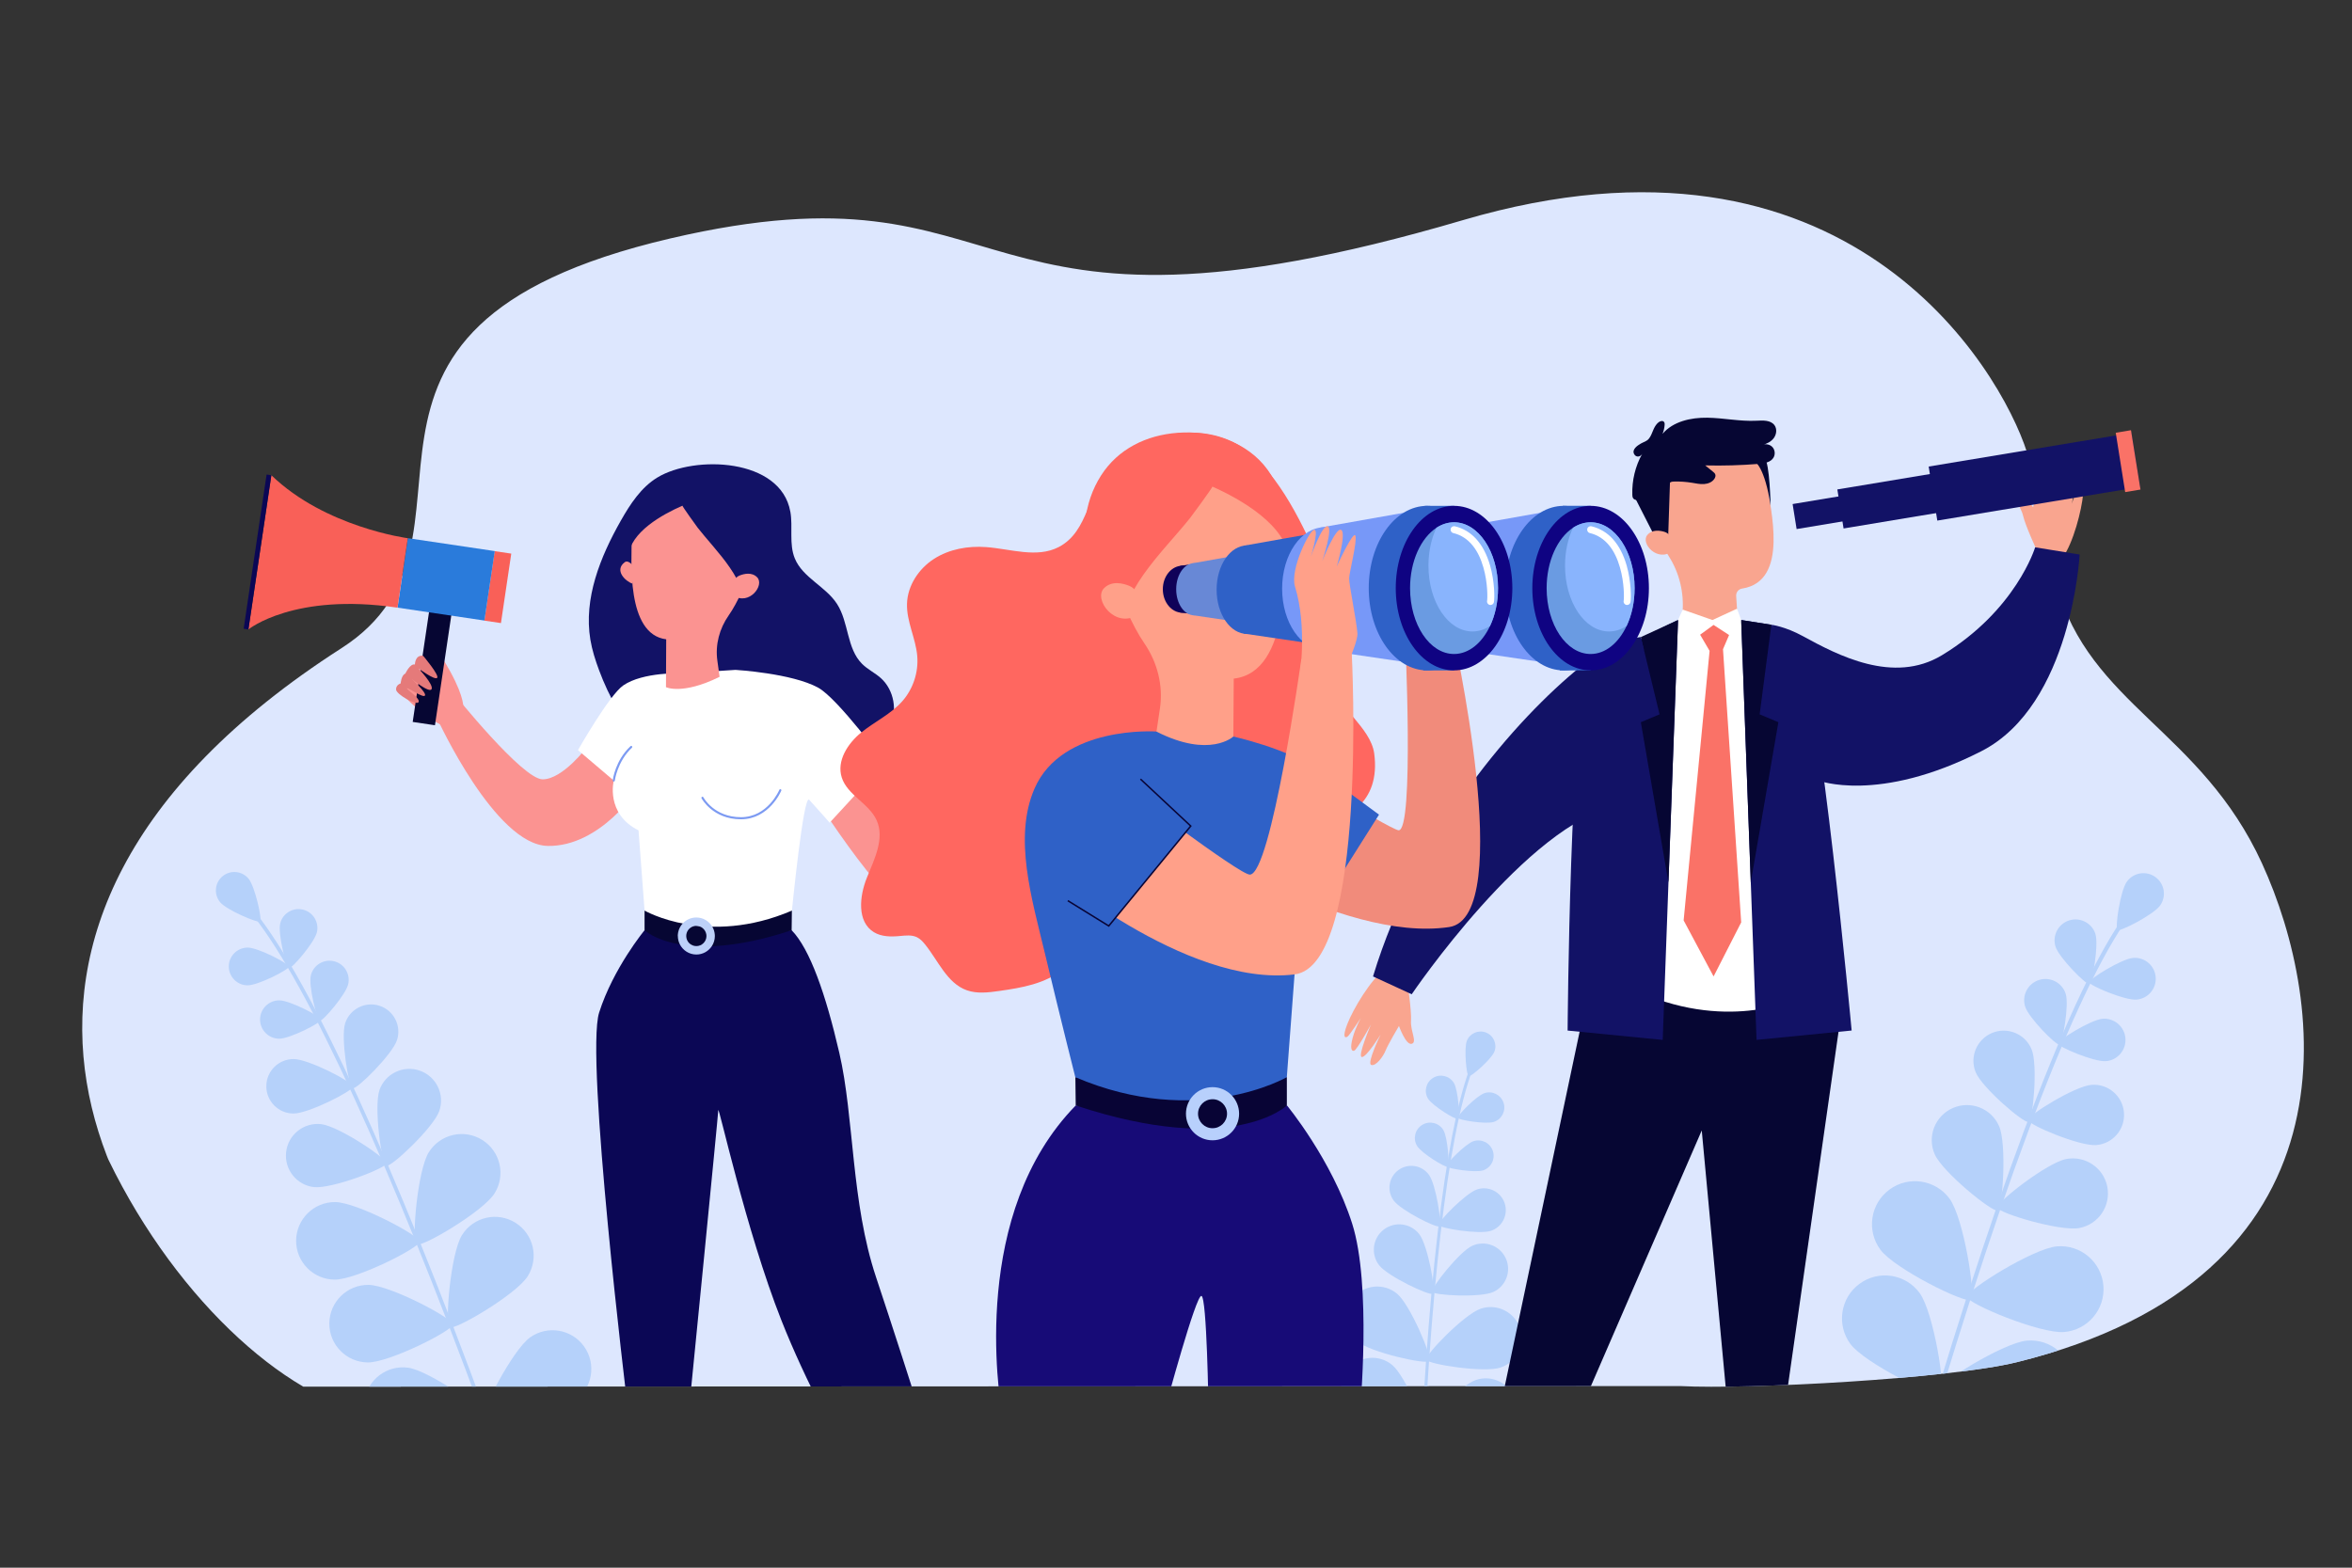 <?xml version="1.0" encoding="UTF-8"?>
<svg id="Illustration" xmlns="http://www.w3.org/2000/svg" xmlns:xlink="http://www.w3.org/1999/xlink" viewBox="0 0 600 400">
  <rect x="0" y="0" width="600" height="400" fill="#333333" stroke="none"/>
  <defs>
    <style>
      .cls-1 {
        fill: #ff6760;
      }

      .cls-2 {
        fill: #fff;
      }

      .cls-3 {
        fill: #fa7267;
      }

      .cls-4 {
        fill: #2f61c7;
      }

      .cls-5 {
        fill: #100259;
      }

      .cls-6 {
        fill: #0b0755;
      }

      .cls-7 {
        fill: #e57a7a;
      }

      .cls-8 {
        fill: #121266;
      }

      .cls-9 {
        fill: #bdd1f9;
      }

      .cls-10 {
        fill: #170b77;
      }

      .cls-11 {
        fill: #080435;
      }

      .cls-12 {
        fill: #ffa089;
      }

      .cls-13 {
        fill: #f96058;
      }

      .cls-14 {
        fill: #b8d0fc;
      }

      .cls-15 {
        fill: #ed806e;
      }

      .cls-16 {
        fill: #f9a58f;
      }

      .cls-17, .cls-18 {
        fill: none;
      }

      .cls-19 {
        fill: #2a7bdb;
      }

      .cls-20 {
        fill: #89b4fd;
      }

      .cls-21 {
        fill: #6888d6;
      }

      .cls-22 {
        fill: #f18b7b;
      }

      .cls-18 {
        clip-path: url(#clippath);
      }

      .cls-23 {
        fill: #dde7fe;
      }

      .cls-24 {
        fill: #fb9391;
      }

      .cls-25 {
        fill: #b5d1fa;
      }

      .cls-26 {
        fill: #6a9be2;
      }

      .cls-27 {
        fill: #7798f8;
      }

      .cls-28 {
        fill: #060633;
      }

      .cls-29 {
        fill: #0f0382;
      }

      .cls-30 {
        fill: #7c9af2;
      }
    </style>
    <clipPath id="clippath">
      <path class="cls-17" d="m514.51,347.56c-17.34,4.27-68.83,7.01-85.83,6.1l-351.31.15c-50.09-29.33-107.01-139.08-19.93-221.7,37.16-35.26,14.92-48.25,113.6-71.28,91.66-21.39,71.78,33.7,202.15-4.66,97.87-28.8,173.99,11.67,180.92,33.23,3.53,10.97,20.83,49.21,23.9,60.33,8.5,30.68-16.59,36.49-.95,70.61,16.35,35.68,25.47,105.53-62.55,127.22Z" />
    </clipPath>
  </defs>
  <g class="cls-18">
    <path class="cls-23" d="m514.51,347.56c-17.34,4.27-68.83,7.01-85.83,6.1l-351.31.15c-47.89-28.19-102.72-116.24,9.73-188.42,43.11-27.67-14.74-81.53,83.94-104.56,91.66-21.39,71.78,33.7,202.15-4.66,97.87-28.8,136.97,37.67,143.9,59.23,3.53,10.97,4.44,22.67,7.52,33.79,8.5,30.68,36.82,37.04,52.46,71.16,16.35,35.68,25.47,105.53-62.55,127.22Z" />
    <g>
      <path class="cls-25" d="m123.88,362.09s.06-.01.09-.02c.25-.09.38-.37.28-.62-23.87-64.93-44.77-110.52-58.86-128.38-.31-.4-.54-.68-.63-.83-.14-.23-.43-.3-.66-.16-.23.14-.3.43-.16.66.12.2.34.47.7.93,14.03,17.78,34.88,63.28,58.71,128.12.08.22.3.34.52.31Z" />
      <path class="cls-25" d="m56.16,230.21c1.66,2,9.62,5.37,10.19,4.9.57-.47-1.29-8.92-2.95-10.92-1.66-2-4.63-2.27-6.63-.61-2,1.66-2.27,4.63-.61,6.63Z" />
      <path class="cls-25" d="m71.47,235.67c-.61,2.59,1.53,11.17,2.27,11.34.74.17,6.49-6.54,7.1-9.13.61-2.59-.99-5.18-3.58-5.79-2.59-.61-5.18.99-5.79,3.58Z" />
      <path class="cls-25" d="m63.17,251.41c2.66.01,10.54-4.01,10.54-4.77,0-.76-7.84-4.85-10.5-4.86-2.66-.01-4.83,2.13-4.84,4.79-.01,2.66,2.13,4.83,4.79,4.84Z" />
      <path class="cls-25" d="m96.81,278.13c-1.49,4.21.54,18.92,1.74,19.34s12.02-9.75,13.5-13.96c1.49-4.21-.72-8.83-4.93-10.32-4.21-1.49-8.83.72-10.32,4.93Z" />
      <path class="cls-25" d="m80.12,302.89c4.44.5,18.31-4.79,18.45-6.05.14-1.27-12.2-9.51-16.64-10.01-4.44-.5-8.44,2.69-8.94,7.13-.5,4.44,2.69,8.44,7.13,8.94Z" />
      <path class="cls-25" d="m109.4,293.97c-2.91,4.62-4.45,22.73-3.13,23.56,1.32.83,16.97-8.4,19.88-13.02,2.91-4.62,1.52-10.73-3.11-13.64-4.63-2.91-10.73-1.52-13.64,3.11Z" />
      <path class="cls-25" d="m85.35,326.5c5.46.05,21.69-8.13,21.7-9.69.01-1.56-16.05-10.04-21.52-10.1-5.46-.05-9.93,4.34-9.99,9.8-.05,5.46,4.34,9.93,9.8,9.99Z" />
      <path class="cls-25" d="m117.87,315.1c-2.91,4.62-4.45,22.73-3.13,23.56,1.32.83,16.97-8.4,19.88-13.02,2.91-4.63,1.52-10.73-3.11-13.64-4.63-2.91-10.73-1.52-13.64,3.11Z" />
      <path class="cls-25" d="m93.82,347.63c5.46.05,21.69-8.13,21.7-9.69.01-1.56-16.05-10.04-21.52-10.1-5.46-.05-9.93,4.34-9.99,9.8-.05,5.46,4.34,9.93,9.8,9.99Z" />
      <path class="cls-25" d="m135.22,341.25c-4.45,3.17-12.77,19.32-11.87,20.59.9,1.27,18.89-1.3,23.34-4.47,4.45-3.17,5.49-9.35,2.32-13.8-3.17-4.45-9.35-5.49-13.8-2.32Z" />
      <path class="cls-25" d="m101.45,368.58c5.41.73,22.53-5.36,22.74-6.9.21-1.55-14.67-11.97-20.08-12.71-5.41-.73-10.4,3.06-11.13,8.47-.73,5.41,3.06,10.4,8.47,11.13Z" />
      <path class="cls-25" d="m79.29,248.9c-.62,2.63,1.56,11.35,2.31,11.53.75.18,6.6-6.65,7.22-9.28.62-2.63-1.01-5.27-3.64-5.89-2.63-.62-5.27,1.01-5.89,3.64Z" />
      <path class="cls-25" d="m71.22,265.03c2.7.01,10.71-4.07,10.71-4.85,0-.77-7.96-4.93-10.67-4.94-2.7-.01-4.9,2.17-4.92,4.87-.01,2.7,2.17,4.9,4.87,4.92Z" />
      <path class="cls-25" d="m88.05,261.09c-1.18,3.65.88,16.25,1.93,16.59,1.04.34,10.11-8.65,11.3-12.3,1.18-3.65-.82-7.57-4.47-8.76-3.65-1.18-7.57.82-8.76,4.47Z" />
      <path class="cls-25" d="m74.85,284.12c3.84.02,15.21-5.79,15.22-6.88,0-1.1-11.31-7-15.15-7.02-3.84-.02-6.97,3.08-6.98,6.92-.02,3.84,3.08,6.97,6.92,6.98Z" />
    </g>
    <g>
      <path class="cls-25" d="m486.84,382.34s-.07,0-.11-.02c-.28-.08-.45-.38-.36-.66,21.13-73.71,40.55-125.82,54.68-146.7.31-.46.54-.8.63-.97.13-.26.45-.37.71-.23.26.13.37.45.23.71-.12.23-.33.55-.69,1.08-14.07,20.8-33.43,72.79-54.53,146.4-.07.25-.31.4-.55.38Z" />
      <path class="cls-25" d="m551.04,231.05c-1.68,2.35-10.2,6.72-10.87,6.24-.67-.48.7-9.96,2.38-12.31,1.68-2.35,4.93-2.89,7.28-1.21,2.35,1.68,2.89,4.93,1.21,7.28Z" />
      <path class="cls-25" d="m534.55,238.33c.88,2.81-.79,12.47-1.59,12.73-.8.25-7.71-6.71-8.59-9.52s.68-5.81,3.49-6.7c2.81-.88,5.81.68,6.7,3.49Z" />
      <path class="cls-25" d="m545.01,255.06c-2.94.23-11.98-3.58-12.04-4.42-.07-.84,8.27-6,11.21-6.23,2.94-.23,5.51,1.97,5.74,4.91.23,2.94-1.97,5.51-4.91,5.74Z" />
      <path class="cls-25" d="m509.97,287.33c1.99,4.53.94,20.96-.36,21.53-1.29.57-14.08-9.8-16.06-14.34-1.99-4.53.08-9.82,4.62-11.8,4.53-1.99,9.82.08,11.8,4.62Z" />
      <path class="cls-25" d="m530.43,313.34c-4.86.91-20.63-3.81-20.89-5.2-.26-1.39,12.72-11.51,17.59-12.42,4.86-.91,9.55,2.29,10.46,7.15.91,4.86-2.29,9.55-7.15,10.46Z" />
      <path class="cls-25" d="m497.34,305.85c3.59,4.88,6.76,24.77,5.37,25.79-1.39,1.02-19.44-7.91-23.03-12.79-3.59-4.88-2.55-11.74,2.33-15.33,4.88-3.59,11.74-2.55,15.33,2.33Z" />
      <path class="cls-25" d="m526.56,339.87c-6.04.5-24.63-7.23-24.78-8.96-.14-1.72,16.93-12.4,22.97-12.9,6.04-.5,11.33,3.99,11.83,10.03.5,6.04-3.99,11.33-10.03,11.83Z" />
      <path class="cls-25" d="m489.69,329.9c3.59,4.88,6.76,24.77,5.37,25.79-1.39,1.02-19.44-7.91-23.03-12.79-3.59-4.88-2.55-11.74,2.33-15.33,4.88-3.59,11.74-2.55,15.33,2.33Z" />
      <path class="cls-25" d="m518.91,363.92c-6.04.5-24.63-7.23-24.78-8.96-.14-1.72,16.93-12.4,22.97-12.9,6.04-.5,11.33,3.99,11.83,10.03.5,6.04-3.99,11.33-10.03,11.83Z" />
      <path class="cls-25" d="m472.62,360.22c5.18,3.14,15.69,20.33,14.79,21.8-.9,1.48-20.99.09-26.17-3.05-5.18-3.14-6.83-9.89-3.69-15.07,3.14-5.18,9.89-6.83,15.07-3.69Z" />
      <path class="cls-25" d="m512.17,387.7c-5.93,1.25-25.35-4.1-25.7-5.79-.36-1.69,15.25-14.42,21.18-15.67,5.93-1.25,11.74,2.54,12.99,8.47,1.25,5.93-2.54,11.74-8.47,12.99Z" />
      <path class="cls-25" d="m526.97,253.59c.9,2.86-.8,12.67-1.62,12.93-.82.26-7.83-6.82-8.73-9.68-.9-2.86.69-5.9,3.55-6.8,2.86-.9,5.9.69,6.8,3.55Z" />
      <path class="cls-25" d="m537.21,270.76c-2.99.23-12.17-3.64-12.23-4.49-.07-.85,8.41-6.09,11.39-6.33,2.99-.23,5.6,2,5.83,4.99.23,2.99-2,5.6-4.99,5.83Z" />
      <path class="cls-25" d="m518.28,267.77c1.61,3.94.34,18.04-.79,18.5-1.13.46-11.88-8.74-13.49-12.68-1.61-3.94.29-8.44,4.23-10.05,3.94-1.61,8.44.29,10.04,4.23Z" />
      <path class="cls-25" d="m534.74,292.17c-4.24.33-17.29-5.17-17.38-6.38-.09-1.21,11.94-8.66,16.19-8.99,4.24-.33,7.95,2.84,8.28,7.09.33,4.24-2.84,7.95-7.09,8.28Z" />
    </g>
    <g>
      <path class="cls-25" d="m362.22,385.58s-.05,0-.08,0c-.21,0-.38-.19-.37-.4,2.13-55.36,6.77-95.27,13.09-112.36.14-.38.24-.65.27-.79.05-.21.26-.33.46-.29.21.05.33.25.29.46-.04.18-.14.44-.3.88-6.29,17.02-10.92,56.84-13.04,112.12,0,.19-.14.34-.32.36Z" />
      <path class="cls-25" d="m381.2,268.37c-.77,1.93-6,6.47-6.55,6.25-.55-.22-1.22-7.11-.45-9.05.77-1.93,2.96-2.88,4.9-2.11,1.93.77,2.88,2.96,2.11,4.9Z" />
      <path class="cls-25" d="m370.89,276.32c1.11,1.82,1.59,8.89,1.07,9.2-.52.32-6.56-3.38-7.67-5.2-1.11-1.82-.52-4.19,1.3-5.3,1.82-1.11,4.19-.52,5.3,1.3Z" />
      <path class="cls-25" d="m381.1,286.25c-2.02.67-9.02-.45-9.21-1.03-.19-.58,4.77-5.63,6.8-6.3,2.02-.67,4.2.43,4.87,2.46.67,2.02-.43,4.2-2.46,4.87Z" />
      <path class="cls-25" d="m362.08,314.93c2.17,2.84,4.27,14.55,3.46,15.17-.81.62-11.57-4.45-13.74-7.29-2.17-2.84-1.63-6.9,1.2-9.08,2.84-2.17,6.9-1.63,9.08,1.2Z" />
      <path class="cls-25" d="m380.92,329.66c-3.26,1.48-15.13.88-15.55-.05-.42-.93,6.94-10.27,10.2-11.74,3.26-1.48,7.09-.04,8.57,3.22,1.48,3.26.04,7.09-3.22,8.57Z" />
      <path class="cls-25" d="m356.41,330.11c3.36,2.8,9.01,16.21,8.21,17.17-.8.96-15.01-2.2-18.37-5.01-3.36-2.8-3.81-7.8-1.01-11.16,2.8-3.36,7.8-3.81,11.16-1.01Z" />
      <path class="cls-25" d="m382.78,348.94c-4.15,1.39-18.53-.83-18.93-2.02-.4-1.18,9.74-11.62,13.89-13.01,4.15-1.39,8.64.85,10.03,5,1.39,4.15-.85,8.64-5,10.03Z" />
      <path class="cls-25" d="m355.18,348.3c3.36,2.8,9.01,16.21,8.21,17.17s-15.01-2.2-18.37-5.01c-3.36-2.8-3.81-7.8-1.01-11.16,2.8-3.36,7.8-3.81,11.16-1.01Z" />
      <path class="cls-25" d="m381.55,367.13c-4.15,1.39-18.53-.83-18.93-2.02-.4-1.18,9.74-11.62,13.89-13.01,4.15-1.39,8.64.85,10.03,5,1.39,4.15-.85,8.64-5,10.03Z" />
      <path class="cls-25" d="m348.43,372.51c4.17,1.31,14.51,11.56,14.13,12.75-.37,1.19-14.71,3.68-18.89,2.37-4.17-1.31-6.49-5.76-5.18-9.94,1.31-4.17,5.76-6.49,9.94-5.18Z" />
      <path class="cls-25" d="m380.92,384.98c-3.94,1.9-18.49,1.49-19.03.37-.54-1.13,8.22-12.75,12.16-14.65,3.94-1.9,8.68-.24,10.58,3.7,1.9,3.94.24,8.68-3.7,10.58Z" />
      <path class="cls-25" d="m368.2,288.33c1.12,1.85,1.62,9.03,1.09,9.35-.53.32-6.67-3.43-7.79-5.29-1.12-1.85-.53-4.26,1.32-5.38s4.26-.53,5.38,1.32Z" />
      <path class="cls-25" d="m378.34,298.62c-2.06.68-9.16-.46-9.36-1.04-.19-.59,4.85-5.72,6.9-6.4,2.06-.68,4.27.44,4.95,2.5.68,2.06-.44,4.27-2.5,4.95Z" />
      <path class="cls-25" d="m364.54,299.78c1.81,2.49,3.35,12.6,2.63,13.11-.71.52-9.84-4.09-11.65-6.58-1.81-2.49-1.25-5.97,1.24-7.78,2.49-1.81,5.97-1.25,7.78,1.24Z" />
      <path class="cls-25" d="m380.3,314.06c-2.92.96-13.02-.65-13.29-1.48-.27-.83,6.89-8.13,9.81-9.1,2.92-.96,6.07.62,7.03,3.55.96,2.92-.62,6.07-3.55,7.03Z" />
    </g>
    <g>
      <path class="cls-16" d="m358.99,250.48s1.13,7.26.96,9.96c-.17,2.7,1.66,5.49.17,5.89-1.49.4-3.24-4.55-3.24-4.55,0,0-2.78,4.68-3.41,6.26-.63,1.58-2.49,4.08-3.67,3.68-1.19-.41,2.39-7.74,2.39-7.74,0,0-3.62,5.86-4.79,5.72-1.17-.14,2.34-8.31,2.34-8.31,0,0-3.55,6.45-4.28,6.7-.72.25-1.09-.68-.39-3.29.7-2.61,2.09-5.07,2.09-5.07,0,0-2.84,4.34-3.36,4.73-.52.4-1.54.55-.09-3.19,1.45-3.74,5.89-11.28,9.65-14.1l5.63,3.3Z" />
      <path class="cls-16" d="m387.97,391.03s-4.39,14.68-4.28,14.88c.11.2-1.03,1.98-1.03,1.98l-4.46.8-4.07-1.88s2.28-17.53,2.65-19.62c.66-3.84,11.21,3.84,11.21,3.84Z" />
      <polygon class="cls-28" points="405.55 251 373.4 403.28 384.44 403.04 434.12 288.44 444.65 401.33 453.12 374.51 470.9 250.05 446.94 237.15 405.55 251" />
      <path class="cls-16" d="m519.8,140.86s-3.11-6.64-3.71-9.28c-.6-2.64-3.13-4.78-1.81-5.6,1.32-.82,4.37,3.42,4.37,3.42,0,0,1.35-5.3,1.52-6.99.17-1.7,1.24-4.64,2.49-4.59,1.25.05-.13,8.12-.13,8.12,0,0,1.83-6.68,2.99-6.88,1.16-.2.08,8.65.08,8.65,0,0,1.6-7.22,2.22-7.67.62-.45,1.23.34,1.29,3.04.06,2.7-.58,5.47-.58,5.47,0,0,1.51-4.98,1.9-5.52.39-.53,1.32-.97.98,3.03-.34,4.01-2.49,12.53-5.3,16.32l-6.32-1.54Z" />
      <g>
        <path class="cls-16" d="m450.92,123.88h-.02c-.01-.2-.02-.41-.04-.62-.84-9.27-9.33-16-18.66-14.53-7.77,1.23-13.6,8.05-13.62,15.93,0,2.93.75,5.64,2.06,7.98,1.84,3.64,3.44,6.75,5.08,9.3,2.7,4.23,3.89,9.25,3.51,14.26l-.3,3.94c10.38,4.37,14.44-.95,14.44-.95l-.47-7.13c-.06-.93.6-1.75,1.52-1.89,0,0,.01,0,.02,0,12.2-1.92,6.97-20.75,6.47-26.29Z" />
        <polygon class="cls-28" points="417.31 127.44 422.67 137.96 425.55 137.11 426.02 122.87 417.31 127.44" />
        <path class="cls-16" d="m425.97,136.72c-.31-.5-.8-.85-1.36-1.02-1.15-.35-3.16-.66-4.38.81-1.8,2.16,2.66,7.05,6.35,4.08,0,0,1.02-1.23-.61-3.87Z" />
        <path class="cls-28" d="m447.76,117.85s2.46,1.42,3.92,11.16c0,0-.21-10.99-1.53-12.08-1.32-1.09-2.39.92-2.39.92Z" />
      </g>
      <path class="cls-2" d="m428.07,158.2h16.12l13.94,33.14v63.57s-18.11,8.79-41.97-2.7l6.95-74.39,4.96-19.61Z" />
      <path class="cls-8" d="m428.07,158.2s-18,8.1-22.78,14.72c-4.78,6.63-5.39,90.03-5.39,90.03l24.26,2.39,3.92-107.14Z" />
      <path class="cls-8" d="m444.18,158.2l7.7,1.21s5.79,6.04,7.44,8.32c4.78,6.63,13.04,95.21,13.04,95.21l-24.26,2.39-3.92-107.14Z" />
      <polygon class="cls-3" points="433.29 161.24 436.12 166.07 429.5 234.84 437.14 249.14 444.18 235.35 439.54 165.65 441.61 160.82 436.05 158.75 433.29 161.24" />
      <polygon class="cls-2" points="428.07 158.2 429.27 155.54 436.85 158.2 443.12 155.31 444.18 158.2 442.85 163.17 437.13 159.45 431.55 163.52 428.07 158.2" />
      <path class="cls-28" d="m422.81,108c.46-.47,1.32-.86,1.7-.32.16.22.16.51.14.77-.06.77-.24,1.54-.54,2.25,2.72-3.19,7.25-4.18,11.43-4.12,4.19.06,8.34.98,12.52.77,1.66-.08,3.64-.2,4.62,1.15.68.94.52,2.31-.16,3.25-.68.94-1.78,1.49-2.91,1.77.86-.36,1.95-.12,2.57.58.62.7.73,1.81.27,2.62-.71,1.25-2.36,1.52-3.78,1.64-4.54.37-9.11.5-13.67.39.66.54,1.33,1.07,1.99,1.61.23.18.46.38.57.65.15.37.02.8-.2,1.14-.56.87-1.63,1.29-2.66,1.36-1.03.07-2.05-.17-3.07-.33-1.49-.24-3-.35-4.51-.31-.31,0-.63.02-.92.16-.38.18-.63.54-.9.87-1.6,1.93-4.15,2.76-6.55,3.49-.75.23-1.73.37-2.15-.29-.16-.26-.18-.57-.19-.88-.12-3.62.76-7.27,2.52-10.43-.45.81-1.56,1.01-2.06.07-.64-1.2.87-2.2,1.72-2.69.78-.45,1.52-.55,2.09-1.3.91-1.19,1-2.69,2.12-3.85Z" />
      <polygon class="cls-28" points="418.58 162.55 423.36 182.27 418.58 184.27 425.62 225.14 428.07 158.2 418.58 162.55" />
      <polygon class="cls-28" points="451.88 159.41 448.89 182.27 453.67 184.27 446.63 225.14 444.18 158.2 451.88 159.41" />
      <path class="cls-8" d="m451.88,159.41s3.45.39,8.09,2.93c8.75,4.79,23.03,12.34,35.41,4.85,18.95-11.47,23.79-27.54,23.79-27.54l11.35,1.84s-1.97,38.39-25.07,50.18c-26.36,13.45-41.66,7.46-41.66,7.46l-9.28-35.88-2.63-3.84Z" />
      <path class="cls-8" d="m418.58,162.55s-6.65.5-15.31,7.5c-16.52,13.37-41.87,42.24-53.01,79.09l9.87,4.55s29.6-43.71,52.58-48.12l6.63-39.89-.76-3.13Z" />
      <g>
        <polygon class="cls-8" points="477.88 131.74 458.32 134.99 457.3 128.61 476.86 125.36 477.88 131.74" />
        <polygon class="cls-8" points="501.1 129.72 470.3 134.84 468.71 124.88 499.51 119.76 501.1 129.72" />
        <polygon class="cls-8" points="545.93 124.24 494.21 132.83 492.01 119.04 543.73 110.45 545.93 124.24" />
        <polygon class="cls-3" points="542.14 125.56 546.04 124.91 543.62 109.77 539.73 110.42 542.14 125.56" />
      </g>
    </g>
    <g>
      <path class="cls-24" d="m213.01,176.98s18.95,37.22,30.76,48.66c11.8,11.44,16.47,21.64,16.47,21.64l-5.5,3.95s-15.98-13.99-25.27-20.44c-9.3-6.45-28.34-38.02-28.34-38.02l11.89-15.79Z" />
      <path class="cls-8" d="m201.62,130.54c.7,3.96-.39,8.23,1.14,11.95,2.03,4.93,7.9,7.14,10.78,11.63,3.02,4.7,2.43,11.36,6.4,15.29,1.41,1.4,3.26,2.27,4.74,3.59,3.42,3.04,4.39,8.51,2.22,12.54-2.41,4.49-7.79,6.56-12.87,7.09-5.07.53-10.23-.12-15.27.68-5.12.81-9.97,3.09-15.14,3.48-7.16.55-14.27-2.66-19.5-7.58-5.23-4.92-8.75-11.41-11.27-18.13-.96-2.56-1.8-5.18-2.25-7.88-1.74-10.51,2.52-21.09,7.77-30.35,2.4-4.23,5.17-8.49,9.32-11.01,9.44-5.74,31.49-4.99,33.92,8.71Z" />
      <path class="cls-24" d="m149.76,190.58s-6.18,8.27-11.33,8.27-22.65-21.88-22.65-21.88l-4.12,6.63s14.67,31.99,28.06,32.24c13.39.26,23.43-14.67,23.17-15.45-.26-.77-8.75-9.82-8.75-9.82h-4.38Z" />
      <path class="cls-6" d="m164.43,237.35s-7.99,9.68-11.59,21.01c-3.6,11.33,7.14,99.57,7.14,99.57h15.96s7.29-73.56,7.29-74.62c0-1.92,7.01,30.56,16.1,53.56,12.44,31.46,33.54,61.65,33.54,61.65l12.33-5.14s-13.83-43.87-21.71-67.48c-6.42-19.24-5.56-40.76-9.38-57.26-3.46-14.95-7.5-26.52-12.16-31.29l-18.73,1.16-18.79-1.16Z" />
      <path class="cls-28" d="m164.43,232.33v5.02s9.53,9.27,37.52,0l.06-5.02-24.59-1.54-13,1.54Z" />
      <path class="cls-2" d="m173.95,171.78s-9.92-.37-14.96,3.11c-3.6,2.49-11.55,16.51-11.55,16.51l9.13,7.76s-2.18,8.46,6.32,12.71l1.54,20.47s15.96,9.27,37.59,0c0,0,2.95-29.86,4.4-28.28,3.45,3.77,5.22,5.86,5.22,5.86l14.12-15.32s-11.99-16.35-17.03-19.13c-6.7-3.7-21.11-4.55-21.11-4.55l-13.66.88Z" />
      <g>
        <path class="cls-24" d="m161.71,144.67s-1.32-2.01-2.37-1.2c-2.68,2.07.2,4.84,1.98,5.44l.39-4.24Z" />
        <path class="cls-24" d="m178.66,120.42c8.18.57,14.75,7.3,15.15,15.49.13,2.69-.4,5.25-1.43,7.53-2.28,5.68-4.16,10.25-6.49,13.58-2.36,3.37-3.46,7.47-2.89,11.55l.57,4.12c-9.53,4.71-13.68,2.64-13.68,2.64l.06-12.21h0c-10.28-1.27-8.82-20.24-8.79-25.85h.02c0-.21-.01-.42-.01-.63.04-9.39,7.99-16.89,17.51-16.22Z" />
        <path class="cls-8" d="m179.87,136.95c2.86,3.41,5.9,6.75,8.02,10.64.24.43,1.9,3.65,1.41,4.01,2.66-2,4.37-5,5.81-8,2.5-5.2,1.81-11.46-1.2-16.3-2.98-4.78-7.99-7.28-13.53-7.76-5.93-.51-12.42,1.45-16.07,6.39-3.43,4.63-3.61,10.51-4.02,16.03.47-6.19,8.81-10.77,13.81-12.93-.15.06,3.69,5.37,3.89,5.63.61.77,1.23,1.53,1.87,2.29Z" />
        <path class="cls-24" d="m187.38,148c.27-.53.73-.93,1.28-1.15,1.13-.45,3.12-.94,4.48.44,2,2.02-2.06,7.32-6.04,4.66,0,0-1.13-1.15.28-3.94Z" />
      </g>
      <path class="cls-30" d="m189.02,209.04c7.24,0,10.26-7.24,10.29-7.31.06-.14-.01-.29-.15-.35-.14-.06-.29.01-.35.15-.03.07-2.92,6.98-9.79,6.98s-9.56-5.02-9.58-5.07c-.07-.13-.23-.18-.36-.12-.13.07-.18.23-.12.36.03.05,2.84,5.36,10.06,5.36Z" />
      <path class="cls-30" d="m156.57,199.42c.13,0,.25-.1.27-.24,0-.05.63-4.88,4.37-8.4.11-.1.11-.27.01-.38-.1-.11-.27-.11-.38-.01-3.89,3.66-4.51,8.53-4.53,8.73-.02.15.09.28.23.3.01,0,.02,0,.03,0Z" />
      <path class="cls-9" d="m172.92,238.82c0,.77.18,1.49.51,2.14.78,1.53,2.38,2.59,4.21,2.59,1.64,0,3.09-.84,3.94-2.12.5-.75.78-1.65.78-2.61,0-.13,0-.25-.02-.37-.05-.73-.28-1.41-.63-2.01-.82-1.4-2.34-2.34-4.08-2.34-1.37,0-2.61.59-3.48,1.53-.57.62-.98,1.4-1.15,2.25-.06.31-.1.62-.1.95Zm7.25-.51c.03.16.05.33.05.51,0,1.42-1.16,2.58-2.58,2.58s-2.58-1.15-2.58-2.58c0-.29.05-.56.13-.81.34-1.03,1.31-1.77,2.44-1.77,1.25,0,2.29.89,2.53,2.07Z" />
      <path class="cls-24" d="m102.68,174.58c.66-1.34,3.55-1.33,3.95-2.76.49-.7.97-1.41,1.42-2.15.27-.45.48-.92.64-1.4,1.14,1.17,3.13,2.85,3.13,2.85,0,0-3.42-5.99-2.01-6.09,1.41-.1,3.89,4.19,5.06,6.33,3.77,6.89,3.3,9.32,3.3,9.32l-3.75,5.06c-3.64-1.14-8.42-5.13-10.86-7.64.6-.63-1.27-2.75-.88-3.53Z" />
      <g>
        <rect class="cls-13" x="124.86" y="140.84" width="4.28" height="17.92" transform="translate(230.6 316.64) rotate(-171.55)" />
        <rect class="cls-28" x="107.37" y="155.65" width="5.74" height="29.13" transform="translate(194.26 354.8) rotate(-171.54)" />
        <rect class="cls-19" x="102.6" y="138.88" width="22.41" height="17.92" transform="translate(204.63 310.8) rotate(-171.54)" />
        <path class="cls-13" d="m104.04,137.33s-21.09-2.77-34.82-16.08l-5.85,39.35s11.64-9.47,38.03-5.55l2.63-17.72Z" />
        <rect class="cls-6" x="65.07" y="120.95" width="1.23" height="39.78" transform="translate(109.94 289.81) rotate(-171.54)" />
      </g>
      <path class="cls-7" d="m107.93,167.31s4.21,4.97,3.59,5.65c-.62.68-4.76-2.43-4.72-2.36.05.07,3.82,4.02,3.31,5.21-.51,1.19-5.11-2.6-5.11-2.6,0,0,3.81,3.45,3.42,4.24-.39.79-4.4-2.1-4.61-1.83-.21.27,3.43,2.5,2.98,3.51-.45,1.01-5.69-1.94-5.75-3.18s1.17-1.57,1.17-1.57c0,0,.13-2.09,1.2-2.52,0,0,1.19-2.61,2.43-2.31,0,0,.02-2.51,2.09-2.22Z" />
    </g>
    <g>
      <path class="cls-22" d="m300.41,212.56s41.51,28.1,69.28,23.98c17.33-2.57.76-75.91.76-75.91l-12.06.18s2.5,51.79-1.67,51.03c-2.62-.48-34.66-20.1-34.66-20.1l-21.65,20.83Z" />
      <path class="cls-1" d="m285.27,117.13c-.76.65-1.48,1.34-2.17,2.06-5.62,5.98-5.25,16.37-13.04,20.4-5.57,2.88-12.25.46-18.51,0-4.62-.34-9.41.51-13.3,3.02-3.89,2.51-6.74,6.81-6.87,11.44-.14,4.54,2.23,8.81,2.61,13.33.35,4.13-1.04,8.37-3.77,11.49-2.91,3.33-7.09,5.25-10.53,8.04-3.44,2.78-6.3,7.24-4.96,11.46,1.44,4.52,6.94,6.6,8.9,10.92,2.1,4.65-.56,9.91-2.48,14.64-1.92,4.73-2.58,11.26,1.78,13.92,1.93,1.18,4.35,1.19,6.6.98,1.49-.14,3.07-.34,4.41.32.81.4,1.44,1.08,2.01,1.78,3.4,4.18,5.62,9.94,10.69,11.74,2.62.93,5.5.57,8.26.18,5.76-.82,11.81-1.85,16.28-5.57,7.75-6.46,8.05-18.57,14.76-26.1,5.35-6,13.82-8.05,21.82-8.83,8-.78,46.12,5.12,42.81-20.06-.89-6.77-9.66-11.88-11.03-18.57-1.11-5.42.93-10.67,1.01-16.07.08-5.29-2.37-10.49-4.47-15.26-4.23-9.65-11.08-23.78-20.6-29.1-9.43-5.27-22.17-3.02-30.21,3.82Z" />
      <path class="cls-10" d="m346.78,361.91c-12.6-.06-25.53-.12-38.45-.2-.05-3.44-.46-30.71-1.84-31.06-1.38-.34-8.86,27.24-9.87,30.99-13.9-.08-27.67-.17-40.89-.26-1.08-6.11-8.08-51.95,18.7-79.33l26.89,1.66,26.98-1.66s11.47,13.89,16.64,30.16c4.97,15.62,2.09,47.22,1.85,49.7Z" />
      <path class="cls-11" d="m328.28,274.85v7.21s-13.67,13.3-53.86,0l-.09-7.21,35.29-2.22,18.66,2.22Z" />
      <path class="cls-4" d="m314.62,187.92s13.54,3.05,20.76,8.04c5.17,3.57,16.41,11.9,16.41,11.9l-12.23,19.36s3.13,12.14-9.08,18.24l-2.21,29.38s-22.91,13.3-53.96,0c0,0-3.64-14.37-7.76-31.6-3.32-13.9-8.09-29.51-2.64-42.05,7.05-16.2,31.08-14.54,31.08-14.54l19.61,1.26Z" />
      <path class="cls-15" d="m326.83,146.79s1.92-2.86,3.42-1.68c3.82,3.01-.36,6.94-2.93,7.78l-.5-6.1Z" />
      <path class="cls-12" d="m302.88,111.72c-11.76.69-21.29,10.24-21.99,22-.23,3.87.49,7.54,1.93,10.83,3.18,8.19,5.81,14.79,9.11,19.6,3.34,4.88,4.84,10.78,3.97,16.62l-.88,5.9c13.6,6.91,19.61,1.26,19.61,1.26l.1-14.78h0c14.77-1.66,12.98-28.91,13.03-36.96h-.02c.01-.3.03-.6.03-.9.09-13.47-11.2-24.37-24.87-23.56Z" />
      <path class="cls-1" d="m300.88,135.42c-4.16,4.85-8.57,9.6-11.69,15.15-.34.61-2.79,5.2-2.09,5.74-3.79-2.92-6.19-7.25-8.22-11.58-3.51-7.5-2.41-16.48,1.98-23.38,4.35-6.82,11.59-10.33,19.54-10.92,8.53-.64,17.8,2.28,22.97,9.43,4.85,6.71,5.01,15.15,5.52,23.07-.57-8.89-12.48-15.6-19.62-18.78.21.09-5.38,7.64-5.67,8.01-.88,1.1-1.79,2.18-2.72,3.26Z" />
      <path class="cls-12" d="m289.93,151.16c-.37-.76-1.03-1.34-1.82-1.67-1.62-.66-4.47-1.4-6.44.56-2.9,2.86,2.85,10.54,8.6,6.78,0,0,1.65-1.63-.34-5.67Z" />
      <path class="cls-11" d="m322.94,146.98c.12-1.12-.7-2.13-1.83-2.25-1.12-.12-2.13.7-2.25,1.83-.12,1.12.7,2.13,1.83,2.25,1.12.12,2.13-.7,2.25-1.83Z" />
      <path class="cls-11" d="m303.61,149.02c.12-1.12-.7-2.13-1.83-2.25-1.12-.12-2.13.7-2.25,1.83-.12,1.12.7,2.13,1.83,2.25,1.12.12,2.13-.7,2.25-1.83Z" />
      <path class="cls-15" d="m312.77,156.88c2.42-.35,3.24-2.17,3.32-3.21.01-.18-.04-.36-.16-.51-2.15-2.66-1.9-6.54-1.9-6.58.03-.39-.27-.74-.66-.77-.39-.03-.74.27-.77.66-.01.18-.28,4.24,2.01,7.32-.15.56-.73,1.82-3.03,1.7-.4-.02-.73.28-.76.68-.02.39.28.73.68.76.47.03.89,0,1.27-.05Z" />
      <path class="cls-5" d="m339.57,227.61c-.19,0-.36-.14-.38-.34,0-.07-.9-7.01-6.27-12.06-.16-.15-.16-.39-.02-.54.15-.15.39-.16.54-.02,5.58,5.25,6.47,12.24,6.51,12.53.03.21-.12.4-.34.43-.02,0-.03,0-.05,0Z" />
      <path class="cls-14" d="m309.32,290.95c-3.74,0-6.78-3.04-6.78-6.78s3.04-6.78,6.78-6.78,6.78,3.04,6.78,6.78-3.04,6.78-6.78,6.78Zm0-10.48c-2.04,0-3.7,1.66-3.7,3.7s1.66,3.7,3.7,3.7,3.7-1.66,3.7-3.7-1.66-3.7-3.7-3.7Z" />
      <g>
        <g>
          <g>
            <polygon class="cls-5" points="347.01 142.74 335.91 144.37 335.91 156.29 347.01 157.64 347.01 142.74" />
            <ellipse class="cls-5" cx="336.47" cy="150.34" rx="4.99" ry="6" />
          </g>
          <g>
            <polygon class="cls-21" points="349.13 141.93 338.95 143.74 338.95 156.95 349.13 158.45 349.13 141.93" />
            <ellipse class="cls-21" cx="339.46" cy="150.35" rx="4.58" ry="6.65" />
          </g>
          <g>
            <polygon class="cls-4" points="369.36 136.18 352.1 139.24 352.1 161.65 369.36 164.2 369.36 136.18" />
            <ellipse class="cls-4" cx="352.96" cy="150.46" rx="7.77" ry="11.29" />
          </g>
          <g>
            <polygon class="cls-27" points="395.41 130.4 371.48 134.64 371.48 165.71 395.41 169.24 395.41 130.4" />
            <ellipse class="cls-27" cx="372.67" cy="150.19" rx="10.77" ry="15.65" />
          </g>
          <ellipse class="cls-4" cx="398.88" cy="150.06" rx="14.87" ry="20.99" />
          <polygon class="cls-4" points="405.77 129.06 398.68 129.06 397.89 171.05 405.77 171.05 405.77 129.06" />
          <ellipse class="cls-29" cx="405.77" cy="150.06" rx="14.87" ry="20.99" />
          <path class="cls-26" d="m416.99,150.06c0,3.6-.75,6.93-2.04,9.66h0c-2.03,4.32-5.39,7.15-9.18,7.15-6.2,0-11.22-7.52-11.22-16.8,0-6.89,2.77-12.81,6.73-15.4,0,0,0,0,0,0,1.38-.9,2.9-1.4,4.49-1.4,6.2,0,11.22,7.52,11.22,16.8Z" />
          <path class="cls-20" d="m416.99,150.06c0,3.6-.75,6.93-2.04,9.66h0c-1.38.9-2.9,1.4-4.49,1.4-6.2,0-11.22-7.52-11.22-16.8,0-3.59.75-6.93,2.04-9.66,0,0,0,0,0,0,1.38-.9,2.9-1.4,4.49-1.4,6.2,0,11.22,7.52,11.22,16.8Z" />
          <path class="cls-2" d="m415.07,154.37c-.06,0-.11,0-.17-.02-.48-.09-.8-.56-.7-1.04.12-.64.2-4.54-.94-8.51-.63-2.22-1.53-4.08-2.66-5.51-1.35-1.7-3.04-2.81-5.03-3.28-.48-.11-.77-.59-.66-1.07.11-.48.59-.77,1.07-.66,4.3,1.02,7.41,4.49,8.99,10.03,1.17,4.12,1.17,8.29.97,9.33-.08.42-.45.72-.87.72Z" />
        </g>
        <g>
          <g>
            <polygon class="cls-5" points="312.17 142.74 301.08 144.37 301.08 156.29 312.17 157.64 312.17 142.74" />
            <ellipse class="cls-5" cx="301.63" cy="150.34" rx="4.99" ry="6" />
          </g>
          <g>
            <polygon class="cls-21" points="314.29 141.93 304.12 143.74 304.12 156.95 314.29 158.45 314.29 141.93" />
            <ellipse class="cls-21" cx="304.63" cy="150.35" rx="4.58" ry="6.65" />
          </g>
          <g>
            <polygon class="cls-4" points="334.52 136.18 317.26 139.24 317.26 161.65 334.52 164.2 334.52 136.18" />
            <ellipse class="cls-4" cx="318.13" cy="150.46" rx="7.77" ry="11.29" />
          </g>
          <g>
            <polygon class="cls-27" points="360.57 130.4 336.64 134.64 336.64 165.71 360.57 169.24 360.57 130.4" />
            <ellipse class="cls-27" cx="337.84" cy="150.19" rx="10.77" ry="15.65" />
          </g>
          <ellipse class="cls-4" cx="364.04" cy="150.06" rx="14.87" ry="20.99" />
          <polygon class="cls-4" points="370.93 129.06 363.47 129.08 363.05 171.05 370.93 171.05 370.93 129.06" />
          <ellipse class="cls-29" cx="370.93" cy="150.06" rx="14.87" ry="20.99" />
          <path class="cls-26" d="m382.15,150.06c0,3.6-.75,6.93-2.04,9.66h0c-2.03,4.32-5.39,7.15-9.18,7.15-6.2,0-11.22-7.52-11.22-16.8,0-6.89,2.77-12.81,6.73-15.4,0,0,0,0,0,0,1.38-.9,2.9-1.4,4.49-1.4,6.2,0,11.22,7.52,11.22,16.8Z" />
          <path class="cls-20" d="m382.15,150.06c0,3.6-.75,6.93-2.04,9.66h0c-1.38.9-2.9,1.4-4.49,1.4-6.2,0-11.22-7.52-11.22-16.8,0-3.59.75-6.93,2.04-9.66,0,0,0,0,0,0,1.38-.9,2.9-1.4,4.49-1.4,6.2,0,11.22,7.52,11.22,16.8Z" />
          <path class="cls-2" d="m380.23,154.37c-.06,0-.11,0-.17-.02-.48-.09-.8-.56-.7-1.04.12-.64.2-4.54-.94-8.51-.63-2.22-1.53-4.08-2.66-5.51-1.35-1.7-3.04-2.81-5.03-3.28-.48-.11-.77-.59-.66-1.07.11-.48.59-.77,1.07-.66,4.3,1.02,7.41,4.49,8.99,10.03,1.17,4.12,1.17,8.29.97,9.33-.08.42-.45.72-.87.72Z" />
        </g>
      </g>
      <path class="cls-12" d="m339.55,178.35s6.95-13.56,6.73-16.76c-.23-3.2-2.16-12.51-2.11-14.05.05-1.55,2.1-9.44,1.59-10.86-.52-1.42-4.76,7.86-4.76,7.86,0,0,2.51-8.43,1.15-9.32-1.36-.89-4.84,7.92-4.84,7.92,0,0,2.82-8.46,1.37-8.86-1.45-.39-4.29,7.79-4.29,7.79,0,0,2.09-6.6.94-6.89-1.15-.29-6.33,10.1-4.97,14.5,3.2,10.4,1.16,23,1.16,23l8.05,5.67Z" />
      <path class="cls-12" d="m266.57,221.07s35.82,30.97,63.69,27.55c18.78-2.3,14.58-81.79,14.58-81.79l-12.87,1.35s-7.7,54.98-13.14,54.98c-2.67,0-32.92-22.99-32.92-22.99l-19.34,20.89Z" />
      <polygon class="cls-4" points="288.41 195.71 304.63 209.71 280.39 239.25 264.55 223.17 269.1 209.35 288.41 195.71" />
      <polygon class="cls-11" points="282.89 236.51 272.3 229.97 272.5 229.65 282.8 236.01 303.5 210.78 290.81 198.92 291.07 198.65 304.02 210.75 282.89 236.51" />
    </g>
  </g>
</svg>